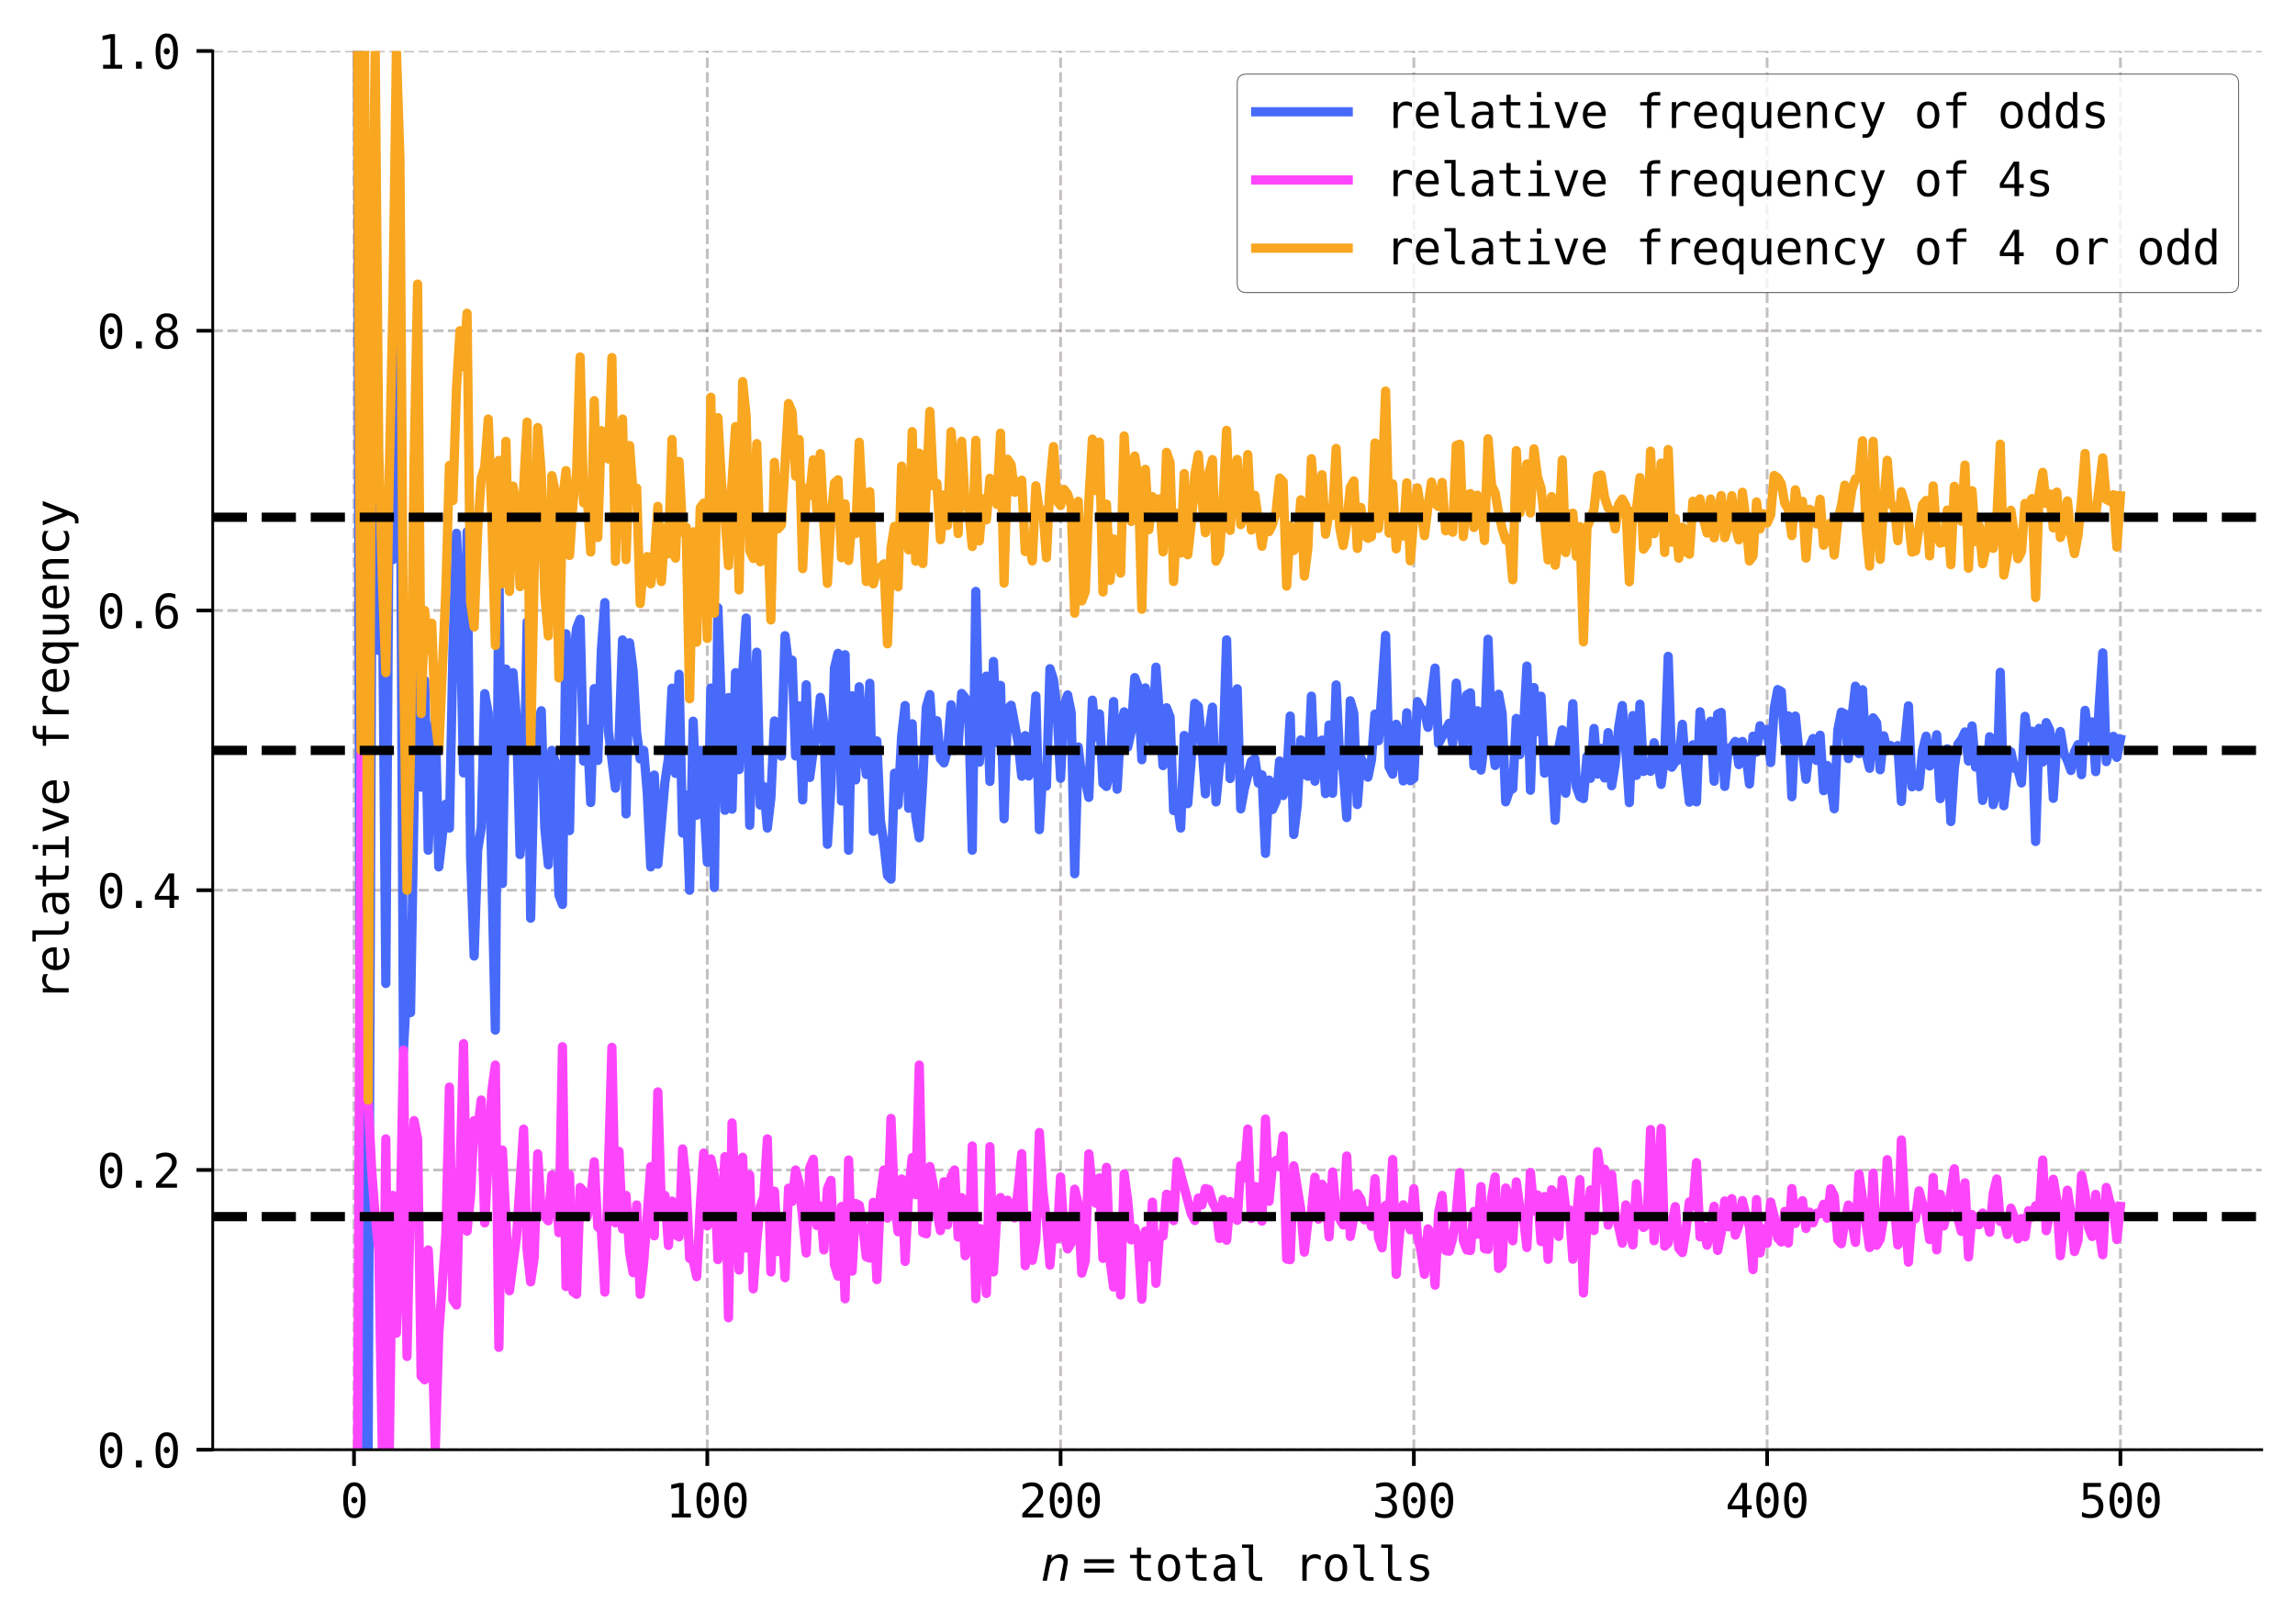 <?xml version="1.0" encoding="utf-8" standalone="no"?>
<!DOCTYPE svg PUBLIC "-//W3C//DTD SVG 1.1//EN"
  "http://www.w3.org/Graphics/SVG/1.1/DTD/svg11.dtd">
<svg xmlns:xlink="http://www.w3.org/1999/xlink" width="496.442pt" height="351.248pt" viewBox="0 0 496.442 351.248" xmlns="http://www.w3.org/2000/svg" version="1.1">
 <defs>
  <style type="text/css">*{stroke-linejoin: round; stroke-linecap: butt}</style>
 </defs>
 <g id="figure_1">
  <g id="patch_1">
   <path d="M -0 351.248 
L 496.442 351.248 
L 496.442 0 
L -0 0 
z
" style="fill: #ffffff"/>
  </g>
  <g id="axes_1">
   <g id="patch_2">
    <path d="M 46.013 313.586 
L 489.243 313.586 
L 489.243 11.026 
L 46.013 11.026 
z
" style="fill: #ffffff"/>
   </g>
   <g id="matplotlib.axis_1">
    <g id="xtick_1">
     <g id="line2d_1">
      <path d="M 76.58 313.586 
L 76.58 11.026 
" clip-path="url(#p09c5bc23e3)" style="fill: none; stroke-dasharray: 2.22,0.96; stroke-dashoffset: 0; stroke: #6c6066; stroke-opacity: 0.4; stroke-width: 0.6"/>
     </g>
     <g id="line2d_2">
      <defs>
       <path id="mee8c563df5" d="M 0 0 
L 0 3.5 
" style="stroke: #000000; stroke-width: 0.8"/>
      </defs>
      <g>
       <use xlink:href="#mee8c563df5" x="76.58" y="313.586" style="stroke: #000000; stroke-width: 0.8"/>
      </g>
     </g>
     <g id="text_1">
      <!-- 0 -->
      <g transform="translate(73.57 328.237) scale(0.1 -0.1)">
       <defs>
        <path id="DejaVuSansMono-30" d="M 1509 2344 
Q 1509 2516 1629 2641 
Q 1750 2766 1919 2766 
Q 2094 2766 2219 2641 
Q 2344 2516 2344 2344 
Q 2344 2169 2220 2047 
Q 2097 1925 1919 1925 
Q 1744 1925 1626 2044 
Q 1509 2163 1509 2344 
z
M 1925 4250 
Q 1484 4250 1267 3775 
Q 1050 3300 1050 2328 
Q 1050 1359 1267 884 
Q 1484 409 1925 409 
Q 2369 409 2586 884 
Q 2803 1359 2803 2328 
Q 2803 3300 2586 3775 
Q 2369 4250 1925 4250 
z
M 1925 4750 
Q 2672 4750 3055 4137 
Q 3438 3525 3438 2328 
Q 3438 1134 3055 521 
Q 2672 -91 1925 -91 
Q 1178 -91 797 521 
Q 416 1134 416 2328 
Q 416 3525 797 4137 
Q 1178 4750 1925 4750 
z
" transform="scale(0.016)"/>
       </defs>
       <use xlink:href="#DejaVuSansMono-30"/>
      </g>
     </g>
    </g>
    <g id="xtick_2">
     <g id="line2d_3">
      <path d="M 152.999 313.586 
L 152.999 11.026 
" clip-path="url(#p09c5bc23e3)" style="fill: none; stroke-dasharray: 2.22,0.96; stroke-dashoffset: 0; stroke: #6c6066; stroke-opacity: 0.4; stroke-width: 0.6"/>
     </g>
     <g id="line2d_4">
      <g>
       <use xlink:href="#mee8c563df5" x="152.999" y="313.586" style="stroke: #000000; stroke-width: 0.8"/>
      </g>
     </g>
     <g id="text_2">
      <!-- 100 -->
      <g transform="translate(143.969 328.237) scale(0.1 -0.1)">
       <defs>
        <path id="DejaVuSansMono-31" d="M 844 531 
L 1825 531 
L 1825 4097 
L 769 3859 
L 769 4434 
L 1819 4666 
L 2450 4666 
L 2450 531 
L 3419 531 
L 3419 0 
L 844 0 
L 844 531 
z
" transform="scale(0.016)"/>
       </defs>
       <use xlink:href="#DejaVuSansMono-31"/>
       <use xlink:href="#DejaVuSansMono-30" x="60.205"/>
       <use xlink:href="#DejaVuSansMono-30" x="120.41"/>
      </g>
     </g>
    </g>
    <g id="xtick_3">
     <g id="line2d_5">
      <path d="M 229.418 313.586 
L 229.418 11.026 
" clip-path="url(#p09c5bc23e3)" style="fill: none; stroke-dasharray: 2.22,0.96; stroke-dashoffset: 0; stroke: #6c6066; stroke-opacity: 0.4; stroke-width: 0.6"/>
     </g>
     <g id="line2d_6">
      <g>
       <use xlink:href="#mee8c563df5" x="229.418" y="313.586" style="stroke: #000000; stroke-width: 0.8"/>
      </g>
     </g>
     <g id="text_3">
      <!-- 200 -->
      <g transform="translate(220.388 328.237) scale(0.1 -0.1)">
       <defs>
        <path id="DejaVuSansMono-32" d="M 1166 531 
L 3309 531 
L 3309 0 
L 475 0 
L 475 531 
Q 1059 1147 1496 1619 
Q 1934 2091 2100 2284 
Q 2413 2666 2522 2902 
Q 2631 3138 2631 3384 
Q 2631 3775 2401 3997 
Q 2172 4219 1772 4219 
Q 1488 4219 1175 4116 
Q 863 4013 513 3803 
L 513 4441 
Q 834 4594 1145 4672 
Q 1456 4750 1759 4750 
Q 2444 4750 2861 4386 
Q 3278 4022 3278 3431 
Q 3278 3131 3139 2831 
Q 3000 2531 2688 2169 
Q 2513 1966 2180 1606 
Q 1847 1247 1166 531 
z
" transform="scale(0.016)"/>
       </defs>
       <use xlink:href="#DejaVuSansMono-32"/>
       <use xlink:href="#DejaVuSansMono-30" x="60.205"/>
       <use xlink:href="#DejaVuSansMono-30" x="120.41"/>
      </g>
     </g>
    </g>
    <g id="xtick_4">
     <g id="line2d_7">
      <path d="M 305.837 313.586 
L 305.837 11.026 
" clip-path="url(#p09c5bc23e3)" style="fill: none; stroke-dasharray: 2.22,0.96; stroke-dashoffset: 0; stroke: #6c6066; stroke-opacity: 0.4; stroke-width: 0.6"/>
     </g>
     <g id="line2d_8">
      <g>
       <use xlink:href="#mee8c563df5" x="305.837" y="313.586" style="stroke: #000000; stroke-width: 0.8"/>
      </g>
     </g>
     <g id="text_4">
      <!-- 300 -->
      <g transform="translate(296.807 328.237) scale(0.1 -0.1)">
       <defs>
        <path id="DejaVuSansMono-33" d="M 2425 2497 
Q 2884 2375 3128 2064 
Q 3372 1753 3372 1288 
Q 3372 644 2939 276 
Q 2506 -91 1741 -91 
Q 1419 -91 1084 -31 
Q 750 28 428 141 
L 428 769 
Q 747 603 1056 522 
Q 1366 441 1672 441 
Q 2191 441 2469 675 
Q 2747 909 2747 1350 
Q 2747 1756 2469 1995 
Q 2191 2234 1716 2234 
L 1234 2234 
L 1234 2753 
L 1716 2753 
Q 2150 2753 2394 2943 
Q 2638 3134 2638 3475 
Q 2638 3834 2411 4026 
Q 2184 4219 1766 4219 
Q 1488 4219 1191 4156 
Q 894 4094 569 3969 
L 569 4550 
Q 947 4650 1242 4700 
Q 1538 4750 1766 4750 
Q 2447 4750 2855 4408 
Q 3263 4066 3263 3500 
Q 3263 3116 3048 2859 
Q 2834 2603 2425 2497 
z
" transform="scale(0.016)"/>
       </defs>
       <use xlink:href="#DejaVuSansMono-33"/>
       <use xlink:href="#DejaVuSansMono-30" x="60.205"/>
       <use xlink:href="#DejaVuSansMono-30" x="120.41"/>
      </g>
     </g>
    </g>
    <g id="xtick_5">
     <g id="line2d_9">
      <path d="M 382.256 313.586 
L 382.256 11.026 
" clip-path="url(#p09c5bc23e3)" style="fill: none; stroke-dasharray: 2.22,0.96; stroke-dashoffset: 0; stroke: #6c6066; stroke-opacity: 0.4; stroke-width: 0.6"/>
     </g>
     <g id="line2d_10">
      <g>
       <use xlink:href="#mee8c563df5" x="382.256" y="313.586" style="stroke: #000000; stroke-width: 0.8"/>
      </g>
     </g>
     <g id="text_5">
      <!-- 400 -->
      <g transform="translate(373.225 328.237) scale(0.1 -0.1)">
       <defs>
        <path id="DejaVuSansMono-34" d="M 2297 4091 
L 825 1625 
L 2297 1625 
L 2297 4091 
z
M 2194 4666 
L 2925 4666 
L 2925 1625 
L 3547 1625 
L 3547 1113 
L 2925 1113 
L 2925 0 
L 2297 0 
L 2297 1113 
L 319 1113 
L 319 1709 
L 2194 4666 
z
" transform="scale(0.016)"/>
       </defs>
       <use xlink:href="#DejaVuSansMono-34"/>
       <use xlink:href="#DejaVuSansMono-30" x="60.205"/>
       <use xlink:href="#DejaVuSansMono-30" x="120.41"/>
      </g>
     </g>
    </g>
    <g id="xtick_6">
     <g id="line2d_11">
      <path d="M 458.675 313.586 
L 458.675 11.026 
" clip-path="url(#p09c5bc23e3)" style="fill: none; stroke-dasharray: 2.22,0.96; stroke-dashoffset: 0; stroke: #6c6066; stroke-opacity: 0.4; stroke-width: 0.6"/>
     </g>
     <g id="line2d_12">
      <g>
       <use xlink:href="#mee8c563df5" x="458.675" y="313.586" style="stroke: #000000; stroke-width: 0.8"/>
      </g>
     </g>
     <g id="text_6">
      <!-- 500 -->
      <g transform="translate(449.644 328.237) scale(0.1 -0.1)">
       <defs>
        <path id="DejaVuSansMono-35" d="M 647 4666 
L 3009 4666 
L 3009 4134 
L 1222 4134 
L 1222 2988 
Q 1356 3038 1492 3061 
Q 1628 3084 1766 3084 
Q 2491 3084 2916 2656 
Q 3341 2228 3341 1497 
Q 3341 759 2895 334 
Q 2450 -91 1678 -91 
Q 1306 -91 998 -41 
Q 691 9 447 109 
L 447 750 
Q 734 594 1025 517 
Q 1316 441 1619 441 
Q 2141 441 2423 716 
Q 2706 991 2706 1497 
Q 2706 1997 2414 2275 
Q 2122 2553 1600 2553 
Q 1347 2553 1106 2495 
Q 866 2438 647 2322 
L 647 4666 
z
" transform="scale(0.016)"/>
       </defs>
       <use xlink:href="#DejaVuSansMono-35"/>
       <use xlink:href="#DejaVuSansMono-30" x="60.205"/>
       <use xlink:href="#DejaVuSansMono-30" x="120.41"/>
      </g>
     </g>
    </g>
    <g id="text_7">
     <!-- $n=$total rolls -->
     <g transform="translate(225.178 341.969) scale(0.1 -0.1)">
      <defs>
       <path id="DejaVuSans-Oblique-6e" d="M 3566 2113 
L 3156 0 
L 2578 0 
L 2988 2091 
Q 3016 2238 3031 2350 
Q 3047 2463 3047 2528 
Q 3047 2791 2881 2937 
Q 2716 3084 2419 3084 
Q 1956 3084 1622 2776 
Q 1288 2469 1184 1941 
L 800 0 
L 225 0 
L 903 3500 
L 1478 3500 
L 1363 2950 
Q 1603 3253 1940 3418 
Q 2278 3584 2650 3584 
Q 3113 3584 3367 3334 
Q 3622 3084 3622 2631 
Q 3622 2519 3608 2391 
Q 3594 2263 3566 2113 
z
" transform="scale(0.016)"/>
       <path id="DejaVuSans-3d" d="M 678 2906 
L 4684 2906 
L 4684 2381 
L 678 2381 
L 678 2906 
z
M 678 1631 
L 4684 1631 
L 4684 1100 
L 678 1100 
L 678 1631 
z
" transform="scale(0.016)"/>
       <path id="DejaVuSansMono-74" d="M 1919 4494 
L 1919 3500 
L 3225 3500 
L 3225 3053 
L 1919 3053 
L 1919 1153 
Q 1919 766 2066 612 
Q 2213 459 2578 459 
L 3225 459 
L 3225 0 
L 2522 0 
Q 1875 0 1609 259 
Q 1344 519 1344 1153 
L 1344 3053 
L 409 3053 
L 409 3500 
L 1344 3500 
L 1344 4494 
L 1919 4494 
z
" transform="scale(0.016)"/>
       <path id="DejaVuSansMono-6f" d="M 1925 3097 
Q 1488 3097 1263 2756 
Q 1038 2416 1038 1747 
Q 1038 1081 1263 739 
Q 1488 397 1925 397 
Q 2366 397 2591 739 
Q 2816 1081 2816 1747 
Q 2816 2416 2591 2756 
Q 2366 3097 1925 3097 
z
M 1925 3584 
Q 2653 3584 3039 3112 
Q 3425 2641 3425 1747 
Q 3425 850 3040 379 
Q 2656 -91 1925 -91 
Q 1197 -91 812 379 
Q 428 850 428 1747 
Q 428 2641 812 3112 
Q 1197 3584 1925 3584 
z
" transform="scale(0.016)"/>
       <path id="DejaVuSansMono-61" d="M 2194 1759 
L 2003 1759 
Q 1500 1759 1245 1582 
Q 991 1406 991 1056 
Q 991 741 1181 566 
Q 1372 391 1709 391 
Q 2184 391 2456 720 
Q 2728 1050 2731 1631 
L 2731 1759 
L 2194 1759 
z
M 3309 1997 
L 3309 0 
L 2731 0 
L 2731 519 
Q 2547 206 2267 57 
Q 1988 -91 1588 -91 
Q 1053 -91 734 211 
Q 416 513 416 1019 
Q 416 1603 808 1906 
Q 1200 2209 1959 2209 
L 2731 2209 
L 2731 2300 
Q 2728 2719 2518 2908 
Q 2309 3097 1850 3097 
Q 1556 3097 1256 3012 
Q 956 2928 672 2766 
L 672 3341 
Q 991 3463 1283 3523 
Q 1575 3584 1850 3584 
Q 2284 3584 2592 3456 
Q 2900 3328 3091 3072 
Q 3209 2916 3259 2686 
Q 3309 2456 3309 1997 
z
" transform="scale(0.016)"/>
       <path id="DejaVuSansMono-6c" d="M 1997 1269 
Q 1997 881 2139 684 
Q 2281 488 2559 488 
L 3231 488 
L 3231 0 
L 2503 0 
Q 1988 0 1705 331 
Q 1422 663 1422 1269 
L 1422 4447 
L 500 4447 
L 500 4897 
L 1997 4897 
L 1997 1269 
z
" transform="scale(0.016)"/>
       <path id="DejaVuSansMono-20" transform="scale(0.016)"/>
       <path id="DejaVuSansMono-72" d="M 3609 2778 
Q 3425 2922 3234 2987 
Q 3044 3053 2816 3053 
Q 2278 3053 1993 2715 
Q 1709 2378 1709 1741 
L 1709 0 
L 1131 0 
L 1131 3500 
L 1709 3500 
L 1709 2816 
Q 1853 3188 2151 3386 
Q 2450 3584 2859 3584 
Q 3072 3584 3256 3531 
Q 3441 3478 3609 3366 
L 3609 2778 
z
" transform="scale(0.016)"/>
       <path id="DejaVuSansMono-73" d="M 3041 3378 
L 3041 2816 
Q 2794 2959 2544 3031 
Q 2294 3103 2034 3103 
Q 1644 3103 1451 2976 
Q 1259 2850 1259 2591 
Q 1259 2356 1403 2240 
Q 1547 2125 2119 2016 
L 2350 1972 
Q 2778 1891 2998 1647 
Q 3219 1403 3219 1013 
Q 3219 494 2850 201 
Q 2481 -91 1825 -91 
Q 1566 -91 1281 -36 
Q 997 19 666 128 
L 666 722 
Q 988 556 1281 473 
Q 1575 391 1838 391 
Q 2219 391 2428 545 
Q 2638 700 2638 978 
Q 2638 1378 1872 1531 
L 1847 1538 
L 1631 1581 
Q 1134 1678 906 1908 
Q 678 2138 678 2534 
Q 678 3038 1018 3311 
Q 1359 3584 1991 3584 
Q 2272 3584 2531 3532 
Q 2791 3481 3041 3378 
z
" transform="scale(0.016)"/>
      </defs>
      <use xlink:href="#DejaVuSans-Oblique-6e" transform="translate(0 0.484)"/>
      <use xlink:href="#DejaVuSans-3d" transform="translate(82.861 0.484)"/>
      <use xlink:href="#DejaVuSansMono-74" transform="translate(186.133 0.484)"/>
      <use xlink:href="#DejaVuSansMono-6f" transform="translate(246.338 0.484)"/>
      <use xlink:href="#DejaVuSansMono-74" transform="translate(306.543 0.484)"/>
      <use xlink:href="#DejaVuSansMono-61" transform="translate(366.748 0.484)"/>
      <use xlink:href="#DejaVuSansMono-6c" transform="translate(426.953 0.484)"/>
      <use xlink:href="#DejaVuSansMono-20" transform="translate(487.158 0.484)"/>
      <use xlink:href="#DejaVuSansMono-72" transform="translate(547.363 0.484)"/>
      <use xlink:href="#DejaVuSansMono-6f" transform="translate(607.568 0.484)"/>
      <use xlink:href="#DejaVuSansMono-6c" transform="translate(667.773 0.484)"/>
      <use xlink:href="#DejaVuSansMono-6c" transform="translate(727.979 0.484)"/>
      <use xlink:href="#DejaVuSansMono-73" transform="translate(788.184 0.484)"/>
     </g>
    </g>
   </g>
   <g id="matplotlib.axis_2">
    <g id="ytick_1">
     <g id="line2d_13">
      <path d="M 46.013 313.586 
L 489.243 313.586 
" clip-path="url(#p09c5bc23e3)" style="fill: none; stroke-dasharray: 2.22,0.96; stroke-dashoffset: 0; stroke: #6c6066; stroke-opacity: 0.4; stroke-width: 0.6"/>
     </g>
     <g id="line2d_14">
      <defs>
       <path id="m71b38f7793" d="M 0 0 
L -3.5 0 
" style="stroke: #000000; stroke-width: 0.8"/>
      </defs>
      <g>
       <use xlink:href="#m71b38f7793" x="46.013" y="313.586" style="stroke: #000000; stroke-width: 0.8"/>
      </g>
     </g>
     <g id="text_8">
      <!-- 0.0 -->
      <g transform="translate(20.952 317.412) scale(0.1 -0.1)">
       <defs>
        <path id="DejaVuSansMono-2e" d="M 1528 953 
L 2316 953 
L 2316 0 
L 1528 0 
L 1528 953 
z
" transform="scale(0.016)"/>
       </defs>
       <use xlink:href="#DejaVuSansMono-30"/>
       <use xlink:href="#DejaVuSansMono-2e" x="60.205"/>
       <use xlink:href="#DejaVuSansMono-30" x="120.41"/>
      </g>
     </g>
    </g>
    <g id="ytick_2">
     <g id="line2d_15">
      <path d="M 46.013 253.074 
L 489.243 253.074 
" clip-path="url(#p09c5bc23e3)" style="fill: none; stroke-dasharray: 2.22,0.96; stroke-dashoffset: 0; stroke: #6c6066; stroke-opacity: 0.4; stroke-width: 0.6"/>
     </g>
     <g id="line2d_16">
      <g>
       <use xlink:href="#m71b38f7793" x="46.013" y="253.074" style="stroke: #000000; stroke-width: 0.8"/>
      </g>
     </g>
     <g id="text_9">
      <!-- 0.2 -->
      <g transform="translate(20.952 256.9) scale(0.1 -0.1)">
       <use xlink:href="#DejaVuSansMono-30"/>
       <use xlink:href="#DejaVuSansMono-2e" x="60.205"/>
       <use xlink:href="#DejaVuSansMono-32" x="120.41"/>
      </g>
     </g>
    </g>
    <g id="ytick_3">
     <g id="line2d_17">
      <path d="M 46.013 192.562 
L 489.243 192.562 
" clip-path="url(#p09c5bc23e3)" style="fill: none; stroke-dasharray: 2.22,0.96; stroke-dashoffset: 0; stroke: #6c6066; stroke-opacity: 0.4; stroke-width: 0.6"/>
     </g>
     <g id="line2d_18">
      <g>
       <use xlink:href="#m71b38f7793" x="46.013" y="192.562" style="stroke: #000000; stroke-width: 0.8"/>
      </g>
     </g>
     <g id="text_10">
      <!-- 0.4 -->
      <g transform="translate(20.952 196.388) scale(0.1 -0.1)">
       <use xlink:href="#DejaVuSansMono-30"/>
       <use xlink:href="#DejaVuSansMono-2e" x="60.205"/>
       <use xlink:href="#DejaVuSansMono-34" x="120.41"/>
      </g>
     </g>
    </g>
    <g id="ytick_4">
     <g id="line2d_19">
      <path d="M 46.013 132.05 
L 489.243 132.05 
" clip-path="url(#p09c5bc23e3)" style="fill: none; stroke-dasharray: 2.22,0.96; stroke-dashoffset: 0; stroke: #6c6066; stroke-opacity: 0.4; stroke-width: 0.6"/>
     </g>
     <g id="line2d_20">
      <g>
       <use xlink:href="#m71b38f7793" x="46.013" y="132.05" style="stroke: #000000; stroke-width: 0.8"/>
      </g>
     </g>
     <g id="text_11">
      <!-- 0.6 -->
      <g transform="translate(20.952 135.876) scale(0.1 -0.1)">
       <defs>
        <path id="DejaVuSansMono-36" d="M 3097 4563 
L 3097 3981 
Q 2900 4097 2678 4158 
Q 2456 4219 2216 4219 
Q 1616 4219 1306 3767 
Q 997 3316 997 2438 
Q 1147 2750 1412 2917 
Q 1678 3084 2022 3084 
Q 2697 3084 3067 2670 
Q 3438 2256 3438 1497 
Q 3438 741 3056 325 
Q 2675 -91 1984 -91 
Q 1172 -91 794 492 
Q 416 1075 416 2328 
Q 416 3509 870 4129 
Q 1325 4750 2188 4750 
Q 2419 4750 2650 4701 
Q 2881 4653 3097 4563 
z
M 1972 2591 
Q 1569 2591 1337 2300 
Q 1106 2009 1106 1497 
Q 1106 984 1337 693 
Q 1569 403 1972 403 
Q 2391 403 2603 679 
Q 2816 956 2816 1497 
Q 2816 2041 2603 2316 
Q 2391 2591 1972 2591 
z
" transform="scale(0.016)"/>
       </defs>
       <use xlink:href="#DejaVuSansMono-30"/>
       <use xlink:href="#DejaVuSansMono-2e" x="60.205"/>
       <use xlink:href="#DejaVuSansMono-36" x="120.41"/>
      </g>
     </g>
    </g>
    <g id="ytick_5">
     <g id="line2d_21">
      <path d="M 46.013 71.538 
L 489.243 71.538 
" clip-path="url(#p09c5bc23e3)" style="fill: none; stroke-dasharray: 2.22,0.96; stroke-dashoffset: 0; stroke: #6c6066; stroke-opacity: 0.4; stroke-width: 0.6"/>
     </g>
     <g id="line2d_22">
      <g>
       <use xlink:href="#m71b38f7793" x="46.013" y="71.538" style="stroke: #000000; stroke-width: 0.8"/>
      </g>
     </g>
     <g id="text_12">
      <!-- 0.8 -->
      <g transform="translate(20.952 75.364) scale(0.1 -0.1)">
       <defs>
        <path id="DejaVuSansMono-38" d="M 1925 2216 
Q 1503 2216 1273 1980 
Q 1044 1744 1044 1313 
Q 1044 881 1276 642 
Q 1509 403 1925 403 
Q 2350 403 2579 639 
Q 2809 875 2809 1313 
Q 2809 1741 2576 1978 
Q 2344 2216 1925 2216 
z
M 1375 2478 
Q 972 2581 745 2862 
Q 519 3144 519 3541 
Q 519 4097 897 4423 
Q 1275 4750 1925 4750 
Q 2578 4750 2956 4423 
Q 3334 4097 3334 3541 
Q 3334 3144 3107 2862 
Q 2881 2581 2478 2478 
Q 2947 2375 3195 2062 
Q 3444 1750 3444 1253 
Q 3444 622 3041 265 
Q 2638 -91 1925 -91 
Q 1213 -91 811 264 
Q 409 619 409 1247 
Q 409 1747 657 2061 
Q 906 2375 1375 2478 
z
M 1147 3481 
Q 1147 3106 1347 2909 
Q 1547 2713 1925 2713 
Q 2306 2713 2506 2909 
Q 2706 3106 2706 3481 
Q 2706 3863 2507 4063 
Q 2309 4263 1925 4263 
Q 1547 4263 1347 4061 
Q 1147 3859 1147 3481 
z
" transform="scale(0.016)"/>
       </defs>
       <use xlink:href="#DejaVuSansMono-30"/>
       <use xlink:href="#DejaVuSansMono-2e" x="60.205"/>
       <use xlink:href="#DejaVuSansMono-38" x="120.41"/>
      </g>
     </g>
    </g>
    <g id="ytick_6">
     <g id="line2d_23">
      <path d="M 46.013 11.026 
L 489.243 11.026 
" clip-path="url(#p09c5bc23e3)" style="fill: none; stroke-dasharray: 2.22,0.96; stroke-dashoffset: 0; stroke: #6c6066; stroke-opacity: 0.4; stroke-width: 0.6"/>
     </g>
     <g id="line2d_24">
      <g>
       <use xlink:href="#m71b38f7793" x="46.013" y="11.026" style="stroke: #000000; stroke-width: 0.8"/>
      </g>
     </g>
     <g id="text_13">
      <!-- 1.0 -->
      <g transform="translate(20.952 14.852) scale(0.1 -0.1)">
       <use xlink:href="#DejaVuSansMono-31"/>
       <use xlink:href="#DejaVuSansMono-2e" x="60.205"/>
       <use xlink:href="#DejaVuSansMono-30" x="120.41"/>
      </g>
     </g>
    </g>
    <g id="text_14">
     <!-- relative frequency -->
     <g transform="translate(14.852 216.489) rotate(-90) scale(0.1 -0.1)">
      <defs>
       <path id="DejaVuSansMono-65" d="M 3475 1894 
L 3475 1613 
L 984 1613 
L 984 1594 
Q 984 1022 1282 709 
Q 1581 397 2125 397 
Q 2400 397 2700 484 
Q 3000 572 3341 750 
L 3341 178 
Q 3013 44 2708 -23 
Q 2403 -91 2119 -91 
Q 1303 -91 843 398 
Q 384 888 384 1747 
Q 384 2584 834 3084 
Q 1284 3584 2034 3584 
Q 2703 3584 3089 3131 
Q 3475 2678 3475 1894 
z
M 2900 2063 
Q 2888 2569 2661 2833 
Q 2434 3097 2009 3097 
Q 1594 3097 1325 2822 
Q 1056 2547 1006 2059 
L 2900 2063 
z
" transform="scale(0.016)"/>
       <path id="DejaVuSansMono-69" d="M 800 3500 
L 2272 3500 
L 2272 447 
L 3413 447 
L 3413 0 
L 556 0 
L 556 447 
L 1697 447 
L 1697 3053 
L 800 3053 
L 800 3500 
z
M 1697 4863 
L 2272 4863 
L 2272 4134 
L 1697 4134 
L 1697 4863 
z
" transform="scale(0.016)"/>
       <path id="DejaVuSansMono-76" d="M 313 3500 
L 909 3500 
L 1925 563 
L 2944 3500 
L 3541 3500 
L 2297 0 
L 1556 0 
L 313 3500 
z
" transform="scale(0.016)"/>
       <path id="DejaVuSansMono-66" d="M 3322 4863 
L 3322 4384 
L 2669 4384 
Q 2359 4384 2239 4257 
Q 2119 4131 2119 3809 
L 2119 3500 
L 3322 3500 
L 3322 3053 
L 2119 3053 
L 2119 0 
L 1544 0 
L 1544 3053 
L 609 3053 
L 609 3500 
L 1544 3500 
L 1544 3744 
Q 1544 4319 1808 4591 
Q 2072 4863 2631 4863 
L 3322 4863 
z
" transform="scale(0.016)"/>
       <path id="DejaVuSansMono-71" d="M 1038 1734 
Q 1038 1066 1248 725 
Q 1459 384 1875 384 
Q 2291 384 2505 726 
Q 2719 1069 2719 1734 
Q 2719 2400 2505 2742 
Q 2291 3084 1875 3084 
Q 1459 3084 1248 2743 
Q 1038 2403 1038 1734 
z
M 2719 434 
Q 2578 175 2339 36 
Q 2100 -103 1784 -103 
Q 1156 -103 792 383 
Q 428 869 428 1722 
Q 428 2591 790 3081 
Q 1153 3572 1784 3572 
Q 2097 3572 2336 3436 
Q 2575 3300 2719 3041 
L 2719 3488 
L 3297 3488 
L 3297 -1344 
L 2719 -1344 
L 2719 434 
z
" transform="scale(0.016)"/>
       <path id="DejaVuSansMono-75" d="M 609 1325 
L 609 3494 
L 1184 3494 
L 1184 1325 
Q 1184 853 1351 631 
Q 1519 409 1869 409 
Q 2275 409 2490 695 
Q 2706 981 2706 1516 
L 2706 3494 
L 3284 3494 
L 3284 0 
L 2706 0 
L 2706 525 
Q 2553 222 2289 65 
Q 2025 -91 1672 -91 
Q 1134 -91 871 261 
Q 609 613 609 1325 
z
" transform="scale(0.016)"/>
       <path id="DejaVuSansMono-6e" d="M 3284 2169 
L 3284 0 
L 2706 0 
L 2706 2169 
Q 2706 2641 2540 2862 
Q 2375 3084 2022 3084 
Q 1619 3084 1401 2798 
Q 1184 2513 1184 1978 
L 1184 0 
L 609 0 
L 609 3500 
L 1184 3500 
L 1184 2975 
Q 1338 3275 1600 3429 
Q 1863 3584 2222 3584 
Q 2756 3584 3020 3232 
Q 3284 2881 3284 2169 
z
" transform="scale(0.016)"/>
       <path id="DejaVuSansMono-63" d="M 3316 178 
Q 3084 44 2839 -23 
Q 2594 -91 2338 -91 
Q 1525 -91 1067 396 
Q 609 884 609 1747 
Q 609 2609 1067 3096 
Q 1525 3584 2338 3584 
Q 2591 3584 2831 3518 
Q 3072 3453 3316 3316 
L 3316 2713 
Q 3088 2916 2858 3006 
Q 2628 3097 2338 3097 
Q 1797 3097 1506 2747 
Q 1216 2397 1216 1747 
Q 1216 1100 1508 748 
Q 1800 397 2338 397 
Q 2638 397 2875 489 
Q 3113 581 3316 775 
L 3316 178 
z
" transform="scale(0.016)"/>
       <path id="DejaVuSansMono-79" d="M 2681 1125 
Q 2538 759 2316 163 
Q 2006 -663 1900 -844 
Q 1756 -1088 1540 -1209 
Q 1325 -1331 1038 -1331 
L 575 -1331 
L 575 -850 
L 916 -850 
Q 1169 -850 1312 -703 
Q 1456 -556 1678 56 
L 325 3500 
L 934 3500 
L 1972 763 
L 2994 3500 
L 3603 3500 
L 2681 1125 
z
" transform="scale(0.016)"/>
      </defs>
      <use xlink:href="#DejaVuSansMono-72"/>
      <use xlink:href="#DejaVuSansMono-65" x="60.205"/>
      <use xlink:href="#DejaVuSansMono-6c" x="120.41"/>
      <use xlink:href="#DejaVuSansMono-61" x="180.615"/>
      <use xlink:href="#DejaVuSansMono-74" x="240.82"/>
      <use xlink:href="#DejaVuSansMono-69" x="301.025"/>
      <use xlink:href="#DejaVuSansMono-76" x="361.23"/>
      <use xlink:href="#DejaVuSansMono-65" x="421.436"/>
      <use xlink:href="#DejaVuSansMono-20" x="481.641"/>
      <use xlink:href="#DejaVuSansMono-66" x="541.846"/>
      <use xlink:href="#DejaVuSansMono-72" x="602.051"/>
      <use xlink:href="#DejaVuSansMono-65" x="662.256"/>
      <use xlink:href="#DejaVuSansMono-71" x="722.461"/>
      <use xlink:href="#DejaVuSansMono-75" x="782.666"/>
      <use xlink:href="#DejaVuSansMono-65" x="842.871"/>
      <use xlink:href="#DejaVuSansMono-6e" x="903.076"/>
      <use xlink:href="#DejaVuSansMono-63" x="963.281"/>
      <use xlink:href="#DejaVuSansMono-79" x="1023.486"/>
     </g>
    </g>
   </g>
   <g id="line2d_25">
    <path d="M 77.344 11.026 
L 78.108 313.586 
L 78.873 212.732 
L 79.637 313.586 
L 80.401 132.05 
L 81.165 61.452 
L 81.929 140.694 
L 82.694 124.486 
L 83.458 212.732 
L 84.222 101.794 
L 84.986 121.048 
L 85.75 36.239 
L 86.515 80.847 
L 87.279 227.14 
L 88.043 212.732 
L 88.807 219.036 
L 90.335 128.688 
L 91.1 170.268 
L 91.864 147.178 
L 92.628 183.917 
L 93.392 162.306 
L 94.156 155.728 
L 94.921 187.519 
L 96.449 173.943 
L 97.213 179.115 
L 97.977 140.694 
L 98.742 115.357 
L 99.506 132.05 
L 100.27 167.186 
L 101.034 115.031 
L 101.798 185.227 
L 102.563 206.8 
L 103.327 183.917 
L 104.091 179.115 
L 104.855 150.04 
L 105.619 154.344 
L 107.148 222.818 
L 107.912 121.718 
L 108.676 191.121 
L 109.44 144.715 
L 110.204 162.306 
L 110.969 145.497 
L 111.733 155.728 
L 112.497 184.837 
L 113.261 174.912 
L 114.025 134.52 
L 114.79 198.613 
L 115.554 165.272 
L 116.318 156.487 
L 117.082 153.743 
L 117.846 179.115 
L 118.611 187.061 
L 119.375 162.306 
L 120.139 164.96 
L 120.903 193.605 
L 121.667 195.639 
L 122.431 137.092 
L 123.196 179.666 
L 123.96 142.786 
L 124.724 135.892 
L 125.488 133.941 
L 126.252 164.633 
L 127.017 157.722 
L 127.781 173.595 
L 128.545 148.958 
L 129.309 164.498 
L 130.073 140.694 
L 130.838 130.345 
L 131.602 158.104 
L 133.13 170.483 
L 133.894 160.289 
L 134.659 138.419 
L 135.423 176.059 
L 136.187 139.032 
L 136.951 145.071 
L 137.715 158.524 
L 138.479 164.173 
L 139.244 162.306 
L 140.008 171.419 
L 140.772 187.519 
L 141.536 167.645 
L 142.3 186.933 
L 143.829 169.182 
L 144.593 164.006 
L 145.357 148.859 
L 146.121 167.293 
L 146.886 145.862 
L 147.65 180.199 
L 148.414 171.962 
L 149.178 192.562 
L 149.942 156.002 
L 150.706 176.342 
L 151.471 162.306 
L 152.235 173.002 
L 152.999 186.511 
L 153.763 148.825 
L 154.527 191.969 
L 155.292 131.462 
L 156.82 175.273 
L 157.584 150.888 
L 158.348 175.03 
L 159.113 145.497 
L 159.877 166.469 
L 160.641 145.803 
L 161.405 133.685 
L 162.169 178.514 
L 162.934 155.612 
L 163.698 141.074 
L 164.462 174.145 
L 165.226 170.131 
L 165.99 179.115 
L 166.754 172.562 
L 167.519 155.949 
L 168.283 157.263 
L 169.047 163.556 
L 169.811 137.506 
L 170.575 143.857 
L 171.34 142.786 
L 172.104 163.516 
L 172.868 152.701 
L 173.632 173.026 
L 174.396 148.123 
L 175.161 168.169 
L 175.925 162.306 
L 176.689 158.841 
L 177.453 150.845 
L 178.217 156.619 
L 178.982 182.627 
L 179.746 170.15 
L 180.51 144.508 
L 181.274 141.325 
L 182.038 173.268 
L 182.802 141.627 
L 183.567 183.917 
L 184.331 150.504 
L 185.095 168.698 
L 185.859 148.553 
L 186.623 160.205 
L 187.388 167.522 
L 188.152 147.799 
L 188.916 179.801 
L 189.68 160.261 
L 190.444 177.535 
L 191.209 182.476 
L 191.973 189.356 
L 192.737 190.173 
L 193.501 167.25 
L 194.265 174.094 
L 195.029 159.378 
L 195.794 152.608 
L 196.558 174.832 
L 197.322 156.561 
L 198.086 176.577 
L 198.85 181.216 
L 199.615 168.883 
L 200.379 152.968 
L 201.143 150.241 
L 201.907 162.306 
L 202.671 155.888 
L 203.436 164.128 
L 204.2 165.023 
L 204.964 162.306 
L 205.728 152.459 
L 206.492 162.306 
L 207.257 161.421 
L 208.021 149.992 
L 208.785 150.938 
L 209.549 153.612 
L 210.313 183.917 
L 211.077 127.924 
L 211.842 164.87 
L 213.37 146.248 
L 214.134 169.029 
L 214.898 143.082 
L 215.663 160.643 
L 216.427 148.252 
L 217.191 177.105 
L 217.955 153.311 
L 218.719 152.546 
L 220.248 160.696 
L 221.012 167.909 
L 221.776 159.121 
L 222.54 167.85 
L 223.304 162.306 
L 224.069 150.548 
L 224.833 179.461 
L 225.597 166.185 
L 226.361 170.024 
L 227.125 144.644 
L 227.89 147.025 
L 228.654 153.944 
L 229.418 168.357 
L 230.182 152.522 
L 230.946 150.323 
L 231.711 154.108 
L 232.475 189.002 
L 233.239 161.568 
L 234.003 168.181 
L 234.767 168.883 
L 235.532 172.488 
L 236.296 151.448 
L 237.06 159.424 
L 237.824 154.419 
L 238.588 169.442 
L 239.352 170.118 
L 240.117 166.547 
L 240.881 151.751 
L 241.645 170.71 
L 242.409 157.426 
L 243.173 153.978 
L 243.938 161.615 
L 244.702 158.18 
L 245.466 146.562 
L 246.23 148.677 
L 246.994 164.341 
L 247.759 148.799 
L 248.523 156.255 
L 249.287 160.967 
L 250.051 144.312 
L 251.58 165.609 
L 252.344 153.097 
L 253.108 155.102 
L 253.872 175.347 
L 254.636 173.343 
L 255.4 179.115 
L 256.165 159.087 
L 256.929 173.844 
L 257.693 164.221 
L 258.457 152.136 
L 259.221 152.811 
L 259.986 161.045 
L 260.75 171.722 
L 261.514 158.555 
L 262.278 152.968 
L 263.042 173.466 
L 263.807 165.393 
L 264.571 162.306 
L 265.335 138.419 
L 266.099 168.406 
L 266.863 154.408 
L 267.627 148.993 
L 268.392 174.963 
L 269.156 170.71 
L 270.684 164.688 
L 271.448 164.086 
L 272.213 169.397 
L 272.977 167.604 
L 273.741 184.587 
L 274.505 168.731 
L 275.269 175.106 
L 276.034 173.319 
L 276.798 164.615 
L 277.562 172.084 
L 278.326 168.036 
L 279.09 154.884 
L 279.855 180.505 
L 280.619 174.204 
L 281.383 160.048 
L 282.147 167.367 
L 282.911 167.909 
L 283.675 150.583 
L 284.44 168.98 
L 285.204 160.643 
L 285.968 160.097 
L 286.732 171.658 
L 287.496 156.825 
L 288.261 171.59 
L 289.025 148.157 
L 289.789 163.932 
L 290.553 166.628 
L 291.317 176.842 
L 292.082 151.577 
L 292.846 154.287 
L 293.61 174.025 
L 294.374 163.898 
L 295.138 165.479 
L 295.903 168.104 
L 296.667 164.407 
L 297.431 154.454 
L 298.195 160.219 
L 299.723 137.438 
L 300.488 165.92 
L 301.252 167.451 
L 302.016 156.665 
L 302.78 159.239 
L 303.544 168.927 
L 304.309 154.183 
L 305.073 168.883 
L 305.837 168.357 
L 306.601 151.751 
L 307.365 153.289 
L 308.13 153.818 
L 308.894 157.329 
L 310.422 144.508 
L 311.186 160.827 
L 313.479 156.45 
L 314.243 160.846 
L 315.007 147.76 
L 315.771 156.023 
L 316.536 161.342 
L 317.3 150.299 
L 318.064 149.859 
L 318.828 165.646 
L 319.592 153.743 
L 320.357 166.574 
L 321.121 160.415 
L 321.885 138.271 
L 322.649 159.487 
L 323.413 165.584 
L 324.178 150.166 
L 324.942 154.393 
L 325.706 173.443 
L 326.47 171.096 
L 327.234 170.608 
L 327.998 155.409 
L 328.763 163.223 
L 329.527 158.192 
L 330.291 144.079 
L 331.055 170.937 
L 331.819 148.718 
L 332.584 158.242 
L 333.348 150.6 
L 334.112 167.244 
L 334.876 162.306 
L 335.64 163.645 
L 336.405 177.434 
L 337.169 161.862 
L 337.933 157.882 
L 338.697 171.568 
L 339.461 163.185 
L 340.226 152.22 
L 340.99 170.176 
L 341.754 172.333 
L 342.518 172.739 
L 343.282 163.606 
L 344.046 168.357 
L 344.811 157.565 
L 345.575 167.463 
L 346.339 161.877 
L 347.103 168.289 
L 347.867 158.471 
L 348.632 169.955 
L 349.396 165.272 
L 350.16 157.235 
L 350.924 152.614 
L 351.688 162.306 
L 352.453 173.62 
L 353.217 154.784 
L 353.981 167.724 
L 354.745 152.331 
L 355.509 166.865 
L 356.274 166.439 
L 357.038 166.84 
L 357.802 160.661 
L 358.566 164.356 
L 359.33 169.665 
L 360.094 163.529 
L 360.859 141.972 
L 361.623 165.956 
L 362.387 164.733 
L 363.151 164.323 
L 363.915 156.673 
L 364.68 166.72 
L 365.444 173.512 
L 366.208 161.108 
L 366.972 173.453 
L 367.736 153.968 
L 368.501 160.722 
L 369.265 159.541 
L 370.029 156.002 
L 370.793 168.986 
L 371.557 154.467 
L 372.321 154.097 
L 373.086 170.104 
L 373.85 161.917 
L 374.614 161.53 
L 375.378 160.371 
L 376.142 165.393 
L 376.907 160.381 
L 377.671 163.074 
L 378.435 169.583 
L 379.199 159.25 
L 379.963 162.687 
L 380.728 156.984 
L 381.492 158.893 
L 382.256 157.767 
L 383.02 164.947 
L 383.784 153.274 
L 384.549 149.167 
L 385.313 149.574 
L 386.077 160.438 
L 386.841 154.854 
L 387.605 172.342 
L 388.369 154.89 
L 389.134 162.676 
L 389.898 162.306 
L 390.662 168.563 
L 391.426 161.571 
L 392.19 159.742 
L 392.955 164.498 
L 393.719 159.025 
L 394.483 171.033 
L 395.247 165.571 
L 396.011 169.544 
L 396.776 174.943 
L 397.54 157.983 
L 398.304 154.041 
L 399.068 154.419 
L 399.832 164.094 
L 400.596 155.17 
L 401.361 148.424 
L 402.125 163.016 
L 402.889 149.197 
L 403.653 163.013 
L 404.417 166.185 
L 405.182 155.27 
L 405.946 156.339 
L 406.71 166.508 
L 407.474 159.161 
L 408.238 162.306 
L 409.003 161.262 
L 409.767 162.306 
L 410.531 161.267 
L 411.295 173.358 
L 412.059 160.583 
L 412.824 152.679 
L 413.588 170.196 
L 414.352 169.151 
L 415.116 170.16 
L 415.88 162.306 
L 416.644 159.246 
L 417.409 165.698 
L 418.173 163.998 
L 418.937 158.929 
L 419.701 172.751 
L 420.465 165.668 
L 421.23 161.97 
L 421.994 177.702 
L 422.758 165.979 
L 423.522 160.973 
L 424.286 159.978 
L 425.051 158.325 
L 425.815 164.623 
L 426.579 157.021 
L 427.343 165.931 
L 428.107 162.306 
L 428.872 173.135 
L 429.636 168.855 
L 430.4 159.365 
L 431.164 174.043 
L 431.928 171.09 
L 432.692 145.425 
L 433.457 174.292 
L 434.221 166.831 
L 434.985 162.628 
L 435.749 166.168 
L 436.513 166.481 
L 437.278 169.357 
L 438.042 154.95 
L 438.806 161.029 
L 439.57 158.165 
L 440.334 182.01 
L 441.099 157.549 
L 441.863 164.838 
L 442.627 156.305 
L 443.391 157.893 
L 444.155 172.685 
L 444.92 160.423 
L 445.684 158.234 
L 446.448 162.931 
L 447.212 164.489 
L 447.976 166.664 
L 448.74 162.616 
L 449.505 161.066 
L 450.269 167.565 
L 451.033 153.661 
L 451.797 159.533 
L 452.561 156.156 
L 453.326 166.909 
L 454.09 152.506 
L 454.854 141.218 
L 455.618 164.746 
L 457.147 159.268 
L 457.911 163.822 
L 458.675 159.885 
L 458.675 159.885 
" clip-path="url(#p09c5bc23e3)" style="fill: none; stroke: #486afb; stroke-width: 2; stroke-linecap: square"/>
   </g>
   <g id="line2d_26">
    <path d="M 77.344 313.586 
L 78.108 162.306 
L 78.873 111.879 
L 79.637 237.946 
L 80.401 253.074 
L 81.165 263.159 
L 81.929 270.363 
L 82.694 313.586 
L 83.458 246.35 
L 84.222 313.586 
L 84.986 258.575 
L 85.75 288.372 
L 86.515 267.038 
L 87.279 227.14 
L 88.043 293.415 
L 88.807 256.856 
L 89.571 242.395 
L 90.335 246.35 
L 91.1 297.662 
L 91.864 298.458 
L 92.628 270.363 
L 93.392 286.08 
L 94.156 313.586 
L 94.921 288.372 
L 96.449 267.038 
L 97.213 235.144 
L 97.977 281.169 
L 98.742 282.286 
L 100.27 225.746 
L 101.034 266.311 
L 101.798 258.575 
L 102.563 242.395 
L 103.327 244.429 
L 104.091 237.946 
L 104.855 264.522 
L 106.383 236.006 
L 107.148 230.382 
L 107.912 291.447 
L 108.676 248.751 
L 110.204 279.204 
L 111.733 267.544 
L 113.261 244.249 
L 114.025 270.363 
L 114.79 277.279 
L 115.554 272.058 
L 116.318 249.583 
L 117.082 262.208 
L 118.611 264.076 
L 119.375 254.154 
L 120.139 255.197 
L 120.903 266.637 
L 121.667 226.407 
L 122.431 278.287 
L 123.196 254.066 
L 123.96 279.426 
L 124.724 279.968 
L 125.488 256.856 
L 126.252 257.729 
L 127.017 263.159 
L 127.781 259.396 
L 128.545 251.294 
L 129.309 265.352 
L 130.073 266.041 
L 130.838 279.495 
L 132.366 226.548 
L 133.13 264.522 
L 133.894 249.04 
L 134.659 265.813 
L 135.423 258.575 
L 136.187 270.917 
L 136.951 275.287 
L 137.715 260.638 
L 138.479 279.968 
L 139.244 272.998 
L 140.772 252.353 
L 141.536 267.312 
L 142.3 236.187 
L 143.065 261.42 
L 143.829 258.575 
L 144.593 269.392 
L 145.357 259.797 
L 146.121 267.038 
L 146.886 267.544 
L 147.65 248.519 
L 148.414 255.649 
L 149.178 272.183 
L 149.942 272.614 
L 150.706 276.156 
L 151.471 261.101 
L 152.235 249.406 
L 152.999 265.176 
L 153.763 250.677 
L 154.527 254.26 
L 155.292 272.461 
L 156.056 264.129 
L 156.82 250.192 
L 157.584 285.042 
L 158.348 242.894 
L 159.113 260.358 
L 159.877 274.725 
L 160.641 250.323 
L 161.405 269.974 
L 162.169 254.154 
L 162.934 278.778 
L 163.698 268.467 
L 164.462 260.967 
L 165.226 258.812 
L 165.99 246.35 
L 166.754 275.125 
L 167.519 257.65 
L 168.283 270.723 
L 169.047 263.576 
L 169.811 276.386 
L 170.575 257.01 
L 171.34 259.906 
L 172.104 253.074 
L 172.868 255.955 
L 174.396 271.038 
L 175.161 252.605 
L 175.925 250.746 
L 176.689 265.084 
L 177.453 260.867 
L 178.217 270.363 
L 178.982 257.138 
L 179.746 255.315 
L 180.51 273.541 
L 181.274 276.042 
L 182.038 260.967 
L 182.802 280.935 
L 183.567 250.913 
L 184.331 274.961 
L 185.095 260.318 
L 185.859 260.691 
L 186.623 265.26 
L 187.388 271.853 
L 188.152 272.139 
L 188.916 260.072 
L 189.68 276.788 
L 190.444 258.759 
L 191.209 253.074 
L 191.973 263.493 
L 192.737 241.927 
L 193.501 260.193 
L 194.265 266.434 
L 195.029 255.026 
L 195.794 272.857 
L 196.558 257.699 
L 197.322 250.393 
L 198.086 258.402 
L 198.85 230.382 
L 199.615 266.604 
L 200.379 266.894 
L 201.143 252.331 
L 201.907 256.395 
L 202.671 262.242 
L 203.436 266.197 
L 204.2 255.61 
L 204.964 264.96 
L 205.728 254.506 
L 206.492 253.074 
L 207.257 267.583 
L 208.021 259.055 
L 208.785 271.612 
L 209.549 270.115 
L 210.313 247.887 
L 211.077 280.923 
L 211.842 265.723 
L 212.606 265.992 
L 213.37 279.78 
L 214.134 248.031 
L 214.898 275.139 
L 215.663 262.051 
L 216.427 259.026 
L 217.191 262.611 
L 217.955 259.616 
L 219.484 263.429 
L 220.248 257.258 
L 221.012 249.552 
L 221.776 273.775 
L 222.54 262.895 
L 223.304 272.614 
L 224.069 268.123 
L 224.833 244.964 
L 225.597 257.729 
L 226.361 264.188 
L 227.125 273.654 
L 227.89 263.159 
L 228.654 267.974 
L 229.418 254.587 
L 230.182 266.922 
L 230.946 270.149 
L 231.711 268.872 
L 232.475 257.227 
L 233.239 260.453 
L 234.003 275.399 
L 234.767 272.66 
L 235.532 249.583 
L 236.296 257.127 
L 237.06 260.278 
L 237.824 254.795 
L 238.588 272.198 
L 239.352 252.506 
L 240.117 272.585 
L 240.881 278.404 
L 241.645 264.56 
L 242.409 280.123 
L 243.173 253.907 
L 243.938 259.705 
L 244.702 268.202 
L 245.466 265.669 
L 246.23 268.611 
L 246.994 281.023 
L 247.759 266.311 
L 248.523 271.9 
L 249.287 260.035 
L 250.051 277.598 
L 250.815 267.14 
L 251.58 267.343 
L 252.344 258.336 
L 253.108 258.575 
L 253.872 264.029 
L 254.636 251.256 
L 257.693 262.521 
L 258.457 264.007 
L 259.221 259.15 
L 259.986 260.638 
L 260.75 257.091 
L 261.514 257.325 
L 262.278 260.046 
L 263.042 261.506 
L 263.807 267.893 
L 264.571 259.469 
L 265.335 268.263 
L 266.099 259.906 
L 266.863 262.552 
L 267.627 263.966 
L 268.392 252.109 
L 269.156 254.755 
L 269.92 244.224 
L 270.684 263.556 
L 271.448 256.633 
L 272.213 256.856 
L 272.977 264.14 
L 273.741 242.05 
L 274.505 259.849 
L 275.269 251.91 
L 276.034 250.987 
L 276.798 252.381 
L 277.562 245.711 
L 278.326 272.328 
L 279.09 272.483 
L 279.855 252.164 
L 281.383 261.654 
L 282.147 270.845 
L 282.911 264.28 
L 283.675 262.229 
L 284.44 254.631 
L 285.204 263.713 
L 285.968 256.166 
L 286.732 257.475 
L 287.496 267.544 
L 288.261 253.511 
L 289.025 262.434 
L 290.553 264.96 
L 291.317 250.059 
L 292.082 267.451 
L 292.846 263.337 
L 293.61 258.187 
L 294.374 259.443 
L 295.138 263.864 
L 295.903 261.929 
L 296.667 265.26 
L 297.431 254.958 
L 298.195 267.68 
L 298.959 269.917 
L 299.723 260.741 
L 300.488 262.987 
L 301.252 250.81 
L 302.016 275.638 
L 302.78 266.566 
L 303.544 260.612 
L 304.309 263.836 
L 305.073 266.026 
L 305.837 257.108 
L 306.601 267.347 
L 307.365 270.506 
L 308.13 275.641 
L 308.894 265.813 
L 309.658 266.962 
L 310.422 277.99 
L 311.186 262.338 
L 311.95 258.575 
L 312.715 270.503 
L 313.479 270.642 
L 314.243 267.861 
L 315.007 262.189 
L 315.771 253.654 
L 316.536 268.298 
L 317.3 270.363 
L 318.064 270.5 
L 318.828 262.046 
L 319.592 266.965 
L 320.357 256.678 
L 321.121 270.093 
L 321.885 270.228 
L 322.649 259.087 
L 323.413 254.573 
L 324.178 274.365 
L 324.942 273.555 
L 325.706 256.972 
L 326.47 258.995 
L 327.234 268.386 
L 327.998 255.649 
L 328.763 261.325 
L 329.527 263.311 
L 330.291 269.842 
L 331.055 253.619 
L 331.819 261.951 
L 332.584 258.493 
L 333.348 268.562 
L 334.112 258.82 
L 334.876 272.409 
L 335.64 257.358 
L 336.405 258.413 
L 337.169 267.448 
L 337.933 255.197 
L 338.697 261.542 
L 339.461 261.693 
L 340.226 272.367 
L 341.754 255.166 
L 342.518 279.678 
L 343.282 264.171 
L 344.046 257.396 
L 344.811 266.176 
L 345.575 249.12 
L 346.339 254.445 
L 347.103 252.903 
L 347.867 265.006 
L 348.632 254.094 
L 349.396 262.735 
L 350.16 265.413 
L 350.924 268.918 
L 351.688 260.638 
L 352.453 265.813 
L 353.217 269.288 
L 353.981 256.074 
L 354.745 264.544 
L 355.509 265.508 
L 356.274 264.812 
L 357.038 244.335 
L 357.802 268.366 
L 358.566 259.469 
L 359.33 244.079 
L 360.094 269.547 
L 360.859 268.852 
L 362.387 261.002 
L 363.151 270.017 
L 363.915 270.938 
L 364.68 266.236 
L 365.444 259.957 
L 366.208 260.897 
L 366.972 251.481 
L 367.736 267.527 
L 368.501 265.271 
L 369.265 269.347 
L 370.029 265.523 
L 370.793 260.932 
L 371.557 270.475 
L 372.321 266.677 
L 373.086 259.78 
L 373.85 265.363 
L 374.614 259.28 
L 375.378 267.157 
L 376.142 264.96 
L 376.907 259.695 
L 377.671 262.903 
L 378.435 265.329 
L 379.199 274.62 
L 379.963 259.476 
L 380.728 271.015 
L 381.492 265.813 
L 382.256 268.958 
L 383.02 260.015 
L 383.784 263.159 
L 384.549 267.789 
L 385.313 268.651 
L 386.077 262.039 
L 386.841 268.872 
L 387.605 257.088 
L 388.369 264.642 
L 389.134 261.063 
L 389.898 259.715 
L 390.662 265.736 
L 391.426 262.18 
L 392.19 264.502 
L 392.955 262.428 
L 393.719 262.552 
L 394.483 260.492 
L 395.247 263.522 
L 396.011 257.127 
L 396.776 258.706 
L 397.54 268.202 
L 398.304 269.028 
L 399.068 264.115 
L 399.832 260.656 
L 400.596 264.348 
L 401.361 268.736 
L 402.125 253.926 
L 403.653 264.809 
L 404.417 269.859 
L 405.182 253.777 
L 405.946 269.36 
L 406.71 268.062 
L 407.474 263.276 
L 408.238 250.843 
L 409.003 261.42 
L 409.767 260.846 
L 410.531 269.275 
L 411.295 246.58 
L 412.059 261.896 
L 412.824 273.015 
L 413.588 262.816 
L 414.352 263.615 
L 415.116 257.581 
L 415.88 260.433 
L 416.644 262.593 
L 417.409 268.134 
L 418.173 254.698 
L 418.937 270.363 
L 419.701 258.33 
L 420.465 265.176 
L 421.23 261.929 
L 421.994 258.027 
L 422.758 252.807 
L 423.522 263.603 
L 424.286 266.373 
L 425.051 255.861 
L 425.815 271.876 
L 426.579 262.719 
L 427.343 264.807 
L 428.107 264.913 
L 428.872 262.393 
L 429.636 263.159 
L 430.4 266.535 
L 431.164 258.16 
L 431.928 255.026 
L 432.692 264.241 
L 433.457 263.699 
L 434.221 267.038 
L 434.985 261.331 
L 435.749 263.374 
L 436.513 267.977 
L 437.278 263.586 
L 438.042 267.53 
L 438.806 261.882 
L 439.57 263.265 
L 440.334 260.828 
L 441.099 262.842 
L 441.863 250.922 
L 442.627 266.212 
L 443.391 262.529 
L 444.155 255.087 
L 444.92 259.602 
L 445.684 271.616 
L 447.212 257.441 
L 447.976 262.537 
L 448.74 270.718 
L 449.505 268.326 
L 450.269 254.187 
L 451.033 258.014 
L 451.797 265.521 
L 452.561 267.464 
L 453.326 258.352 
L 454.09 266.426 
L 454.854 271.411 
L 455.618 256.856 
L 456.382 260.014 
L 457.147 261.336 
L 457.911 268.111 
L 458.675 260.94 
L 458.675 260.94 
" clip-path="url(#p09c5bc23e3)" style="fill: none; stroke: #fd46fc; stroke-width: 2; stroke-linecap: square"/>
   </g>
   <g id="line2d_27">
    <path d="M 77.344 11.026 
L 78.108 162.306 
L 78.873 11.026 
L 79.637 237.946 
L 80.401 71.538 
L 81.165 11.026 
L 81.929 97.471 
L 82.694 124.486 
L 83.458 145.497 
L 84.222 101.794 
L 84.986 66.037 
L 85.75 11.026 
L 86.515 34.3 
L 87.279 140.694 
L 88.043 192.562 
L 88.807 162.306 
L 89.571 100.014 
L 90.335 61.452 
L 91.1 154.344 
L 91.864 132.05 
L 92.628 140.694 
L 93.392 134.8 
L 94.156 155.728 
L 94.921 162.306 
L 96.449 127.395 
L 97.213 100.673 
L 97.977 108.277 
L 98.742 84.058 
L 99.506 71.538 
L 100.27 79.346 
L 101.034 67.756 
L 101.798 130.216 
L 102.563 135.609 
L 103.327 114.761 
L 104.091 103.475 
L 104.855 100.976 
L 105.619 90.647 
L 106.383 111.879 
L 107.148 139.614 
L 107.912 99.58 
L 108.676 126.287 
L 109.44 95.461 
L 110.204 127.924 
L 110.969 105.156 
L 111.733 109.687 
L 112.497 126.9 
L 113.261 105.576 
L 114.025 91.297 
L 114.79 162.306 
L 115.554 123.744 
L 116.318 92.484 
L 117.082 102.365 
L 117.846 128.688 
L 118.611 137.551 
L 119.375 102.874 
L 120.139 106.571 
L 120.903 146.656 
L 121.667 108.46 
L 122.431 101.794 
L 123.196 120.146 
L 123.96 108.626 
L 124.724 102.274 
L 125.488 77.211 
L 126.252 108.776 
L 127.017 107.295 
L 127.781 119.405 
L 128.545 86.666 
L 129.309 116.264 
L 130.073 93.149 
L 131.602 99.272 
L 132.366 77.34 
L 133.13 121.419 
L 133.894 95.743 
L 134.659 90.647 
L 135.423 121.048 
L 136.187 96.363 
L 136.951 106.773 
L 137.715 105.576 
L 138.479 130.556 
L 139.244 121.718 
L 140.008 120.385 
L 140.772 126.287 
L 141.536 121.371 
L 142.3 109.534 
L 143.065 125.79 
L 143.829 114.171 
L 144.593 119.811 
L 145.357 95.07 
L 146.121 120.745 
L 146.886 99.821 
L 147.65 115.132 
L 148.414 114.025 
L 149.178 151.159 
L 149.942 115.031 
L 150.706 138.912 
L 151.471 109.821 
L 152.235 108.823 
L 152.999 138.101 
L 153.763 85.917 
L 154.527 132.643 
L 155.292 90.338 
L 156.056 104.121 
L 156.82 111.879 
L 157.584 122.345 
L 158.348 104.339 
L 159.113 92.269 
L 159.877 127.609 
L 160.641 82.54 
L 161.405 90.073 
L 162.169 119.083 
L 162.934 120.804 
L 163.698 95.955 
L 164.462 121.526 
L 165.226 115.357 
L 165.99 111.879 
L 166.754 134.101 
L 167.519 100.014 
L 168.283 114.4 
L 169.047 113.546 
L 170.575 87.281 
L 171.34 89.106 
L 172.104 103.004 
L 172.868 95.07 
L 173.632 122.997 
L 174.396 105.576 
L 175.161 107.188 
L 175.925 99.466 
L 176.689 110.339 
L 177.453 98.126 
L 178.217 113.396 
L 178.982 126.179 
L 179.746 111.879 
L 180.51 104.463 
L 181.274 103.781 
L 182.038 120.649 
L 182.802 108.977 
L 183.567 121.244 
L 184.331 111.879 
L 185.095 115.43 
L 185.859 95.658 
L 187.388 125.79 
L 188.152 106.353 
L 188.916 126.287 
L 189.68 123.464 
L 191.209 121.964 
L 191.973 139.263 
L 192.737 118.514 
L 193.501 113.857 
L 194.265 126.942 
L 195.029 100.818 
L 195.794 111.879 
L 196.558 118.945 
L 197.322 93.368 
L 198.086 121.394 
L 198.85 98.012 
L 199.615 121.902 
L 201.143 88.986 
L 201.907 105.115 
L 202.671 104.544 
L 203.436 116.74 
L 204.2 107.048 
L 204.964 113.68 
L 205.728 93.379 
L 206.492 101.794 
L 207.257 115.418 
L 208.021 95.461 
L 208.785 108.964 
L 209.549 110.14 
L 210.313 118.218 
L 211.077 95.261 
L 211.842 117.007 
L 212.606 107.913 
L 213.37 112.443 
L 214.134 103.475 
L 214.898 104.636 
L 215.663 109.108 
L 216.427 93.692 
L 217.191 126.13 
L 217.955 99.341 
L 218.719 100.492 
L 219.484 106.486 
L 220.248 104.369 
L 221.012 103.875 
L 221.776 119.31 
L 222.54 117.159 
L 223.304 121.334 
L 224.069 105.086 
L 224.833 110.839 
L 225.597 110.328 
L 226.361 120.627 
L 227.125 104.712 
L 227.89 96.598 
L 228.654 108.332 
L 229.418 109.358 
L 230.182 105.858 
L 230.946 106.886 
L 231.711 109.395 
L 232.475 132.643 
L 233.239 108.435 
L 234.003 129.994 
L 234.767 127.957 
L 235.532 108.485 
L 236.296 94.99 
L 237.06 106.116 
L 237.824 95.628 
L 238.588 128.054 
L 239.352 109.038 
L 240.117 125.546 
L 240.881 116.57 
L 241.645 121.684 
L 242.409 123.963 
L 243.173 94.299 
L 243.938 107.734 
L 244.702 112.796 
L 245.466 98.645 
L 246.23 103.702 
L 246.994 131.778 
L 247.759 101.524 
L 248.523 114.569 
L 249.287 107.417 
L 250.051 108.325 
L 250.815 107.898 
L 251.58 119.366 
L 252.344 97.847 
L 253.108 100.091 
L 253.872 125.79 
L 254.636 111.013 
L 255.4 119.637 
L 256.165 102.438 
L 256.929 119.999 
L 257.693 113.156 
L 258.457 102.557 
L 259.221 98.376 
L 259.986 108.097 
L 260.75 115.227 
L 261.514 102.294 
L 262.278 99.428 
L 263.042 121.386 
L 263.807 119.7 
L 264.571 108.189 
L 265.335 93.097 
L 266.099 114.726 
L 266.863 103.373 
L 267.627 99.373 
L 268.392 113.486 
L 269.156 111.879 
L 269.92 98.326 
L 270.684 114.659 
L 271.448 107.133 
L 272.977 118.158 
L 273.741 113.052 
L 274.505 114.994 
L 275.269 113.431 
L 276.034 110.72 
L 276.798 103.411 
L 277.562 104.21 
L 278.326 126.778 
L 279.09 113.782 
L 279.855 119.083 
L 280.619 117.545 
L 281.383 108.116 
L 282.147 124.626 
L 282.911 118.603 
L 283.675 99.226 
L 284.44 110.025 
L 285.204 110.771 
L 285.968 102.677 
L 286.732 115.547 
L 287.496 110.783 
L 288.261 111.515 
L 289.025 97.005 
L 289.789 114.048 
L 290.553 118.002 
L 291.317 113.315 
L 292.082 105.442 
L 292.846 104.039 
L 293.61 118.626 
L 294.374 109.756 
L 295.138 115.758 
L 295.903 116.447 
L 296.667 116.081 
L 297.431 95.826 
L 298.195 114.314 
L 298.959 105.641 
L 299.723 84.593 
L 300.488 115.321 
L 301.252 104.675 
L 302.016 118.717 
L 302.78 112.22 
L 303.544 115.954 
L 304.309 104.434 
L 305.073 121.324 
L 305.837 111.879 
L 306.601 105.513 
L 307.365 110.209 
L 308.13 115.873 
L 308.894 109.557 
L 309.658 104.274 
L 310.422 108.913 
L 311.186 109.58 
L 311.95 104.348 
L 312.715 114.817 
L 313.479 113.506 
L 314.243 115.122 
L 315.007 96.363 
L 315.771 96.091 
L 316.536 116.055 
L 317.3 107.077 
L 318.064 106.773 
L 318.828 114.106 
L 319.592 107.122 
L 320.357 109.666 
L 321.121 116.922 
L 321.885 94.913 
L 322.649 104.989 
L 323.413 106.571 
L 324.178 110.945 
L 324.942 114.362 
L 325.706 116.829 
L 326.47 116.505 
L 327.234 125.408 
L 327.998 97.471 
L 328.763 110.962 
L 329.527 107.918 
L 330.291 100.336 
L 331.055 110.971 
L 331.819 97.083 
L 332.584 103.149 
L 333.348 105.576 
L 334.112 112.478 
L 334.876 121.129 
L 335.64 107.417 
L 336.405 122.261 
L 337.169 115.724 
L 337.933 99.494 
L 338.697 119.524 
L 339.461 111.293 
L 340.226 111.002 
L 340.99 120.332 
L 341.754 113.914 
L 342.518 138.831 
L 343.282 114.191 
L 344.811 110.155 
L 345.575 102.997 
L 346.339 102.737 
L 347.103 107.606 
L 347.867 109.89 
L 348.632 110.463 
L 349.396 114.422 
L 350.16 109.062 
L 350.924 107.946 
L 351.688 109.358 
L 352.453 125.848 
L 353.217 110.486 
L 353.981 110.212 
L 354.745 103.29 
L 355.509 118.787 
L 356.274 117.666 
L 357.038 97.589 
L 357.802 115.442 
L 358.566 110.239 
L 359.33 100.158 
L 360.094 119.491 
L 360.859 97.239 
L 361.623 117.287 
L 362.387 112.149 
L 363.151 120.754 
L 363.915 114.025 
L 364.68 119.37 
L 365.444 119.883 
L 366.208 108.42 
L 366.972 111.348 
L 367.736 107.909 
L 368.501 112.407 
L 369.265 115.302 
L 370.029 107.94 
L 370.793 116.332 
L 371.557 111.357 
L 372.321 107.188 
L 373.086 116.298 
L 373.85 113.694 
L 374.614 107.224 
L 375.378 113.943 
L 376.142 116.767 
L 376.907 106.49 
L 377.671 112.391 
L 378.435 121.326 
L 379.199 120.284 
L 379.963 108.577 
L 380.728 114.413 
L 381.492 111.121 
L 382.256 113.14 
L 383.02 111.376 
L 383.784 102.847 
L 384.549 103.37 
L 385.313 104.64 
L 386.077 108.891 
L 386.841 110.14 
L 387.605 115.844 
L 388.369 105.947 
L 389.134 110.153 
L 389.898 108.435 
L 390.662 120.713 
L 391.426 110.166 
L 392.19 110.658 
L 392.955 113.341 
L 393.719 107.991 
L 394.483 117.94 
L 396.011 113.085 
L 396.776 120.063 
L 397.54 112.599 
L 398.304 109.484 
L 399.068 104.948 
L 399.832 111.164 
L 400.596 105.933 
L 401.361 103.574 
L 402.125 103.356 
L 402.889 95.346 
L 403.653 114.236 
L 404.417 122.458 
L 405.182 95.461 
L 405.946 112.113 
L 406.71 120.984 
L 407.474 108.851 
L 408.238 99.563 
L 409.003 109.097 
L 409.767 109.566 
L 410.531 116.956 
L 411.295 106.353 
L 412.059 108.893 
L 412.824 112.108 
L 413.588 119.426 
L 414.352 119.181 
L 415.88 109.153 
L 416.644 108.253 
L 417.409 120.246 
L 418.173 105.11 
L 418.937 115.706 
L 419.701 117.495 
L 420.465 117.258 
L 421.23 110.314 
L 421.994 122.143 
L 422.758 105.2 
L 423.522 110.991 
L 424.286 112.766 
L 425.051 100.599 
L 425.815 122.913 
L 426.579 106.154 
L 427.343 117.152 
L 428.107 113.633 
L 428.872 121.943 
L 429.636 118.428 
L 430.4 112.315 
L 431.164 118.617 
L 431.928 112.53 
L 432.692 96.08 
L 433.457 124.405 
L 434.221 120.284 
L 434.985 110.374 
L 436.513 120.872 
L 437.278 119.358 
L 438.042 108.894 
L 438.806 109.326 
L 439.57 107.845 
L 440.334 129.253 
L 441.099 106.805 
L 441.863 102.174 
L 442.627 108.931 
L 443.391 106.836 
L 444.155 114.186 
L 444.92 106.439 
L 445.684 116.264 
L 446.448 114.171 
L 447.212 108.344 
L 447.976 115.614 
L 448.74 119.749 
L 449.505 115.806 
L 450.269 108.167 
L 451.033 98.089 
L 451.797 111.468 
L 452.561 110.034 
L 453.326 111.675 
L 454.854 99.043 
L 455.618 108.016 
L 456.382 108.429 
L 457.147 107.019 
L 457.911 118.347 
L 458.675 107.24 
L 458.675 107.24 
" clip-path="url(#p09c5bc23e3)" style="fill: none; stroke: #f9a620; stroke-width: 2; stroke-linecap: square"/>
   </g>
   <g id="line2d_28">
    <path d="M 46.013 162.306 
L 489.243 162.306 
" clip-path="url(#p09c5bc23e3)" style="fill: none; stroke-dasharray: 7.4,3.2; stroke-dashoffset: 0; stroke: #000000; stroke-width: 2"/>
   </g>
   <g id="line2d_29">
    <path d="M 46.013 263.159 
L 489.243 263.159 
" clip-path="url(#p09c5bc23e3)" style="fill: none; stroke-dasharray: 7.4,3.2; stroke-dashoffset: 0; stroke: #000000; stroke-width: 2"/>
   </g>
   <g id="line2d_30">
    <path d="M 46.013 111.879 
L 489.243 111.879 
" clip-path="url(#p09c5bc23e3)" style="fill: none; stroke-dasharray: 7.4,3.2; stroke-dashoffset: 0; stroke: #000000; stroke-width: 2"/>
   </g>
   <g id="patch_3">
    <path d="M 46.013 313.586 
L 46.013 11.026 
" style="fill: none; stroke: #000000; stroke-width: 0.6; stroke-linejoin: miter; stroke-linecap: square"/>
   </g>
   <g id="patch_4">
    <path d="M 46.013 313.586 
L 489.243 313.586 
" style="fill: none; stroke: #000000; stroke-width: 0.6; stroke-linejoin: miter; stroke-linecap: square"/>
   </g>
   <g id="legend_1">
    <g id="patch_5">
     <path d="M 269.633 63.28 
L 482.243 63.28 
Q 484.243 63.28 484.243 61.28 
L 484.243 18.026 
Q 484.243 16.026 482.243 16.026 
L 269.633 16.026 
Q 267.633 16.026 267.633 18.026 
L 267.633 61.28 
Q 267.633 63.28 269.633 63.28 
z
" style="fill: #ffffff; opacity: 0.8; stroke: #333333; stroke-width: 0.2; stroke-linejoin: miter"/>
    </g>
    <g id="line2d_31">
     <path d="M 271.633 24.177 
L 281.633 24.177 
L 291.633 24.177 
" style="fill: none; stroke: #486afb; stroke-width: 2; stroke-linecap: square"/>
    </g>
    <g id="text_15">
     <!-- relative frequency of odds -->
     <g transform="translate(299.633 27.677) scale(0.1 -0.1)">
      <defs>
       <path id="DejaVuSansMono-64" d="M 2681 3053 
L 2681 4863 
L 3256 4863 
L 3256 0 
L 2681 0 
L 2681 441 
Q 2538 181 2298 45 
Q 2059 -91 1747 -91 
Q 1113 -91 748 401 
Q 384 894 384 1759 
Q 384 2613 750 3098 
Q 1116 3584 1747 3584 
Q 2063 3584 2303 3448 
Q 2544 3313 2681 3053 
z
M 991 1747 
Q 991 1078 1203 737 
Q 1416 397 1831 397 
Q 2247 397 2464 740 
Q 2681 1084 2681 1747 
Q 2681 2413 2464 2755 
Q 2247 3097 1831 3097 
Q 1416 3097 1203 2756 
Q 991 2416 991 1747 
z
" transform="scale(0.016)"/>
      </defs>
      <use xlink:href="#DejaVuSansMono-72"/>
      <use xlink:href="#DejaVuSansMono-65" x="60.205"/>
      <use xlink:href="#DejaVuSansMono-6c" x="120.41"/>
      <use xlink:href="#DejaVuSansMono-61" x="180.615"/>
      <use xlink:href="#DejaVuSansMono-74" x="240.82"/>
      <use xlink:href="#DejaVuSansMono-69" x="301.025"/>
      <use xlink:href="#DejaVuSansMono-76" x="361.23"/>
      <use xlink:href="#DejaVuSansMono-65" x="421.436"/>
      <use xlink:href="#DejaVuSansMono-20" x="481.641"/>
      <use xlink:href="#DejaVuSansMono-66" x="541.846"/>
      <use xlink:href="#DejaVuSansMono-72" x="602.051"/>
      <use xlink:href="#DejaVuSansMono-65" x="662.256"/>
      <use xlink:href="#DejaVuSansMono-71" x="722.461"/>
      <use xlink:href="#DejaVuSansMono-75" x="782.666"/>
      <use xlink:href="#DejaVuSansMono-65" x="842.871"/>
      <use xlink:href="#DejaVuSansMono-6e" x="903.076"/>
      <use xlink:href="#DejaVuSansMono-63" x="963.281"/>
      <use xlink:href="#DejaVuSansMono-79" x="1023.486"/>
      <use xlink:href="#DejaVuSansMono-20" x="1083.691"/>
      <use xlink:href="#DejaVuSansMono-6f" x="1143.896"/>
      <use xlink:href="#DejaVuSansMono-66" x="1204.102"/>
      <use xlink:href="#DejaVuSansMono-20" x="1264.307"/>
      <use xlink:href="#DejaVuSansMono-6f" x="1324.512"/>
      <use xlink:href="#DejaVuSansMono-64" x="1384.717"/>
      <use xlink:href="#DejaVuSansMono-64" x="1444.922"/>
      <use xlink:href="#DejaVuSansMono-73" x="1505.127"/>
     </g>
    </g>
    <g id="line2d_32">
     <path d="M 271.633 38.929 
L 281.633 38.929 
L 291.633 38.929 
" style="fill: none; stroke: #fd46fc; stroke-width: 2; stroke-linecap: square"/>
    </g>
    <g id="text_16">
     <!-- relative frequency of 4s -->
     <g transform="translate(299.633 42.429) scale(0.1 -0.1)">
      <use xlink:href="#DejaVuSansMono-72"/>
      <use xlink:href="#DejaVuSansMono-65" x="60.205"/>
      <use xlink:href="#DejaVuSansMono-6c" x="120.41"/>
      <use xlink:href="#DejaVuSansMono-61" x="180.615"/>
      <use xlink:href="#DejaVuSansMono-74" x="240.82"/>
      <use xlink:href="#DejaVuSansMono-69" x="301.025"/>
      <use xlink:href="#DejaVuSansMono-76" x="361.23"/>
      <use xlink:href="#DejaVuSansMono-65" x="421.436"/>
      <use xlink:href="#DejaVuSansMono-20" x="481.641"/>
      <use xlink:href="#DejaVuSansMono-66" x="541.846"/>
      <use xlink:href="#DejaVuSansMono-72" x="602.051"/>
      <use xlink:href="#DejaVuSansMono-65" x="662.256"/>
      <use xlink:href="#DejaVuSansMono-71" x="722.461"/>
      <use xlink:href="#DejaVuSansMono-75" x="782.666"/>
      <use xlink:href="#DejaVuSansMono-65" x="842.871"/>
      <use xlink:href="#DejaVuSansMono-6e" x="903.076"/>
      <use xlink:href="#DejaVuSansMono-63" x="963.281"/>
      <use xlink:href="#DejaVuSansMono-79" x="1023.486"/>
      <use xlink:href="#DejaVuSansMono-20" x="1083.691"/>
      <use xlink:href="#DejaVuSansMono-6f" x="1143.896"/>
      <use xlink:href="#DejaVuSansMono-66" x="1204.102"/>
      <use xlink:href="#DejaVuSansMono-20" x="1264.307"/>
      <use xlink:href="#DejaVuSansMono-34" x="1324.512"/>
      <use xlink:href="#DejaVuSansMono-73" x="1384.717"/>
     </g>
    </g>
    <g id="line2d_33">
     <path d="M 271.633 53.68 
L 281.633 53.68 
L 291.633 53.68 
" style="fill: none; stroke: #f9a620; stroke-width: 2; stroke-linecap: square"/>
    </g>
    <g id="text_17">
     <!-- relative frequency of 4 or odd -->
     <g transform="translate(299.633 57.18) scale(0.1 -0.1)">
      <use xlink:href="#DejaVuSansMono-72"/>
      <use xlink:href="#DejaVuSansMono-65" x="60.205"/>
      <use xlink:href="#DejaVuSansMono-6c" x="120.41"/>
      <use xlink:href="#DejaVuSansMono-61" x="180.615"/>
      <use xlink:href="#DejaVuSansMono-74" x="240.82"/>
      <use xlink:href="#DejaVuSansMono-69" x="301.025"/>
      <use xlink:href="#DejaVuSansMono-76" x="361.23"/>
      <use xlink:href="#DejaVuSansMono-65" x="421.436"/>
      <use xlink:href="#DejaVuSansMono-20" x="481.641"/>
      <use xlink:href="#DejaVuSansMono-66" x="541.846"/>
      <use xlink:href="#DejaVuSansMono-72" x="602.051"/>
      <use xlink:href="#DejaVuSansMono-65" x="662.256"/>
      <use xlink:href="#DejaVuSansMono-71" x="722.461"/>
      <use xlink:href="#DejaVuSansMono-75" x="782.666"/>
      <use xlink:href="#DejaVuSansMono-65" x="842.871"/>
      <use xlink:href="#DejaVuSansMono-6e" x="903.076"/>
      <use xlink:href="#DejaVuSansMono-63" x="963.281"/>
      <use xlink:href="#DejaVuSansMono-79" x="1023.486"/>
      <use xlink:href="#DejaVuSansMono-20" x="1083.691"/>
      <use xlink:href="#DejaVuSansMono-6f" x="1143.896"/>
      <use xlink:href="#DejaVuSansMono-66" x="1204.102"/>
      <use xlink:href="#DejaVuSansMono-20" x="1264.307"/>
      <use xlink:href="#DejaVuSansMono-34" x="1324.512"/>
      <use xlink:href="#DejaVuSansMono-20" x="1384.717"/>
      <use xlink:href="#DejaVuSansMono-6f" x="1444.922"/>
      <use xlink:href="#DejaVuSansMono-72" x="1505.127"/>
      <use xlink:href="#DejaVuSansMono-20" x="1565.332"/>
      <use xlink:href="#DejaVuSansMono-6f" x="1625.537"/>
      <use xlink:href="#DejaVuSansMono-64" x="1685.742"/>
      <use xlink:href="#DejaVuSansMono-64" x="1745.947"/>
     </g>
    </g>
   </g>
  </g>
 </g>
 <defs>
  <clipPath id="p09c5bc23e3">
   <rect x="46.013" y="11.026" width="443.23" height="302.56"/>
  </clipPath>
 </defs>
</svg>